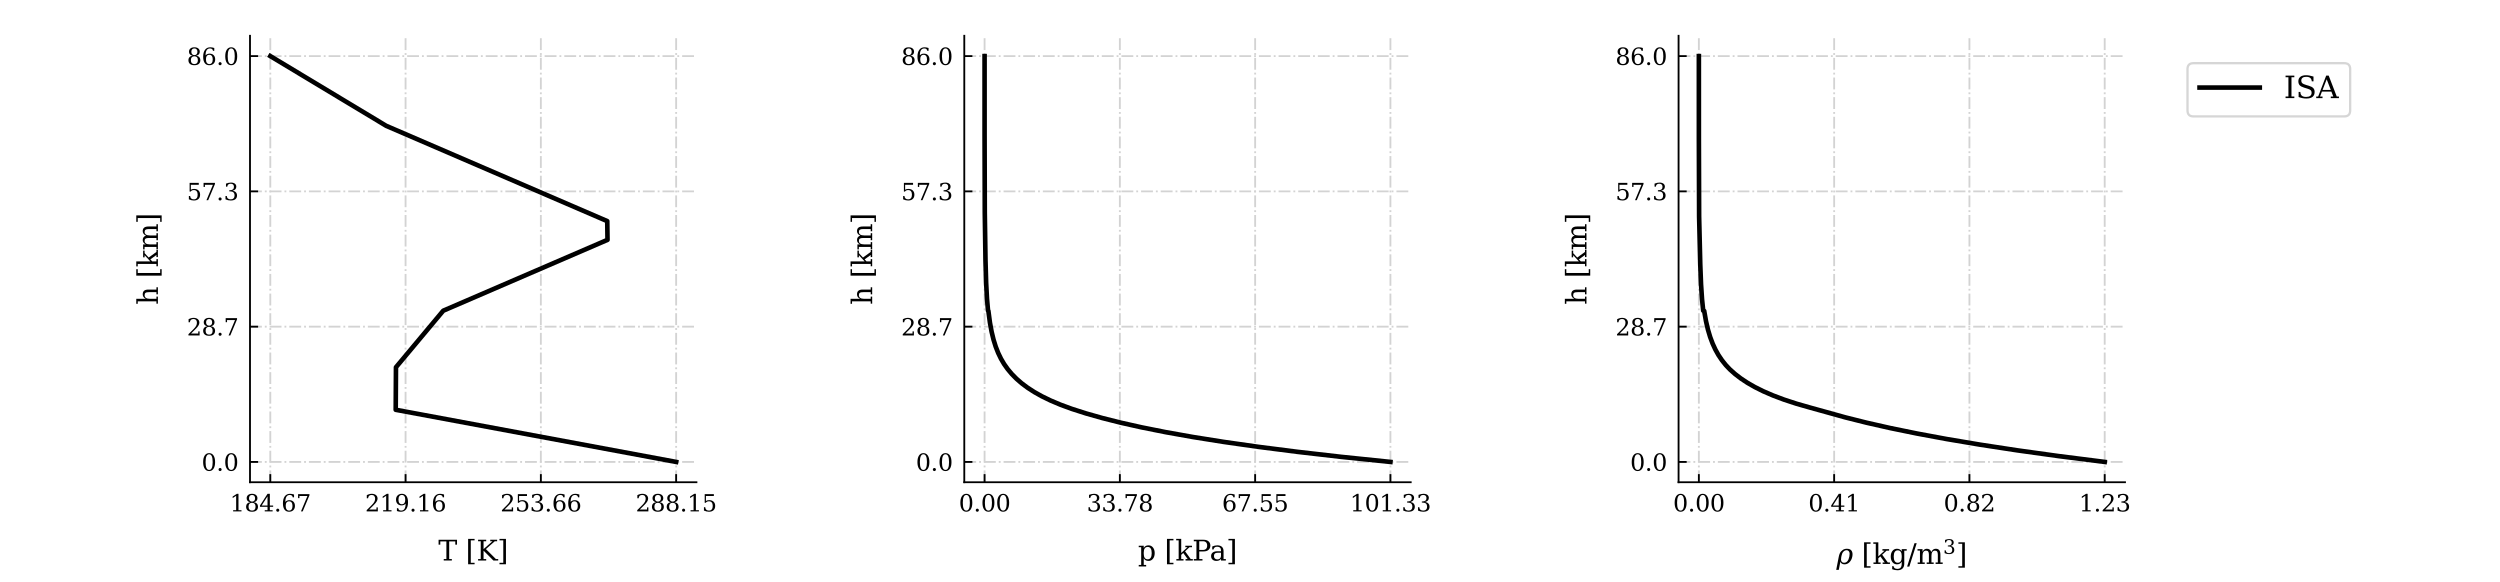 <?xml version="1.0" encoding="utf-8" standalone="no"?>
<!DOCTYPE svg PUBLIC "-//W3C//DTD SVG 1.1//EN"
  "http://www.w3.org/Graphics/SVG/1.1/DTD/svg11.dtd">
<svg height="251.28pt" version="1.1" viewBox="0 0 1079.28 251.28" width="1079.28pt" xmlns="http://www.w3.org/2000/svg" xmlns:xlink="http://www.w3.org/1999/xlink">
 <defs>
  <style type="text/css">*{stroke-linecap:butt;stroke-linejoin:round;}</style>
 </defs>
 <g id="figure_1">
  <g id="patch_1">
   <path d="M 0 251.28 
L 1079.28 251.28 
L 1079.28 0 
L 0 0 
z
" style="fill:#ffffff;"/>
  </g>
  <g id="axes_1">
   <g id="patch_2">
    <path d="M 107.928 208.184 
L 300.657 208.184 
L 300.657 15.455 
L 107.928 15.455 
z
" style="fill:#ffffff;"/>
   </g>
   <g id="matplotlib.axis_1">
    <g id="xtick_1">
     <g id="line2d_1">
      <path clip-path="url(#pb3ac1d2c5b)" d="M 291.896 208.184 
L 291.896 15.455 
" style="fill:none;stroke:#d3d3d3;stroke-dasharray:5.12,1.28,0.8,1.28;stroke-dashoffset:0;stroke-width:0.8;"/>
     </g>
     <g id="line2d_2">
      <defs>
       <path d="M 0 0 
L 0 -3.5 
" id="m96623c0b3f" style="stroke:#000000;stroke-width:0.8;"/>
      </defs>
      <g>
       <use style="stroke:#000000;stroke-width:0.8;" x="291.896" xlink:href="#m96623c0b3f" y="208.184"/>
      </g>
     </g>
     <g id="text_1">
      <!-- 288.15 -->
      <g transform="translate(274.401 220.782)scale(0.1 -0.1)">
       <defs>
        <path d="M 819 3553 
L 469 3553 
L 469 4384 
Q 803 4563 1142 4656 
Q 1481 4750 1806 4750 
Q 2534 4750 2956 4397 
Q 3378 4044 3378 3438 
Q 3378 2753 2422 1800 
Q 2347 1728 2309 1691 
L 1131 513 
L 3078 513 
L 3078 1088 
L 3444 1088 
L 3444 0 
L 434 0 
L 434 341 
L 1850 1753 
Q 2319 2222 2519 2614 
Q 2719 3006 2719 3438 
Q 2719 3909 2473 4175 
Q 2228 4441 1797 4441 
Q 1350 4441 1106 4219 
Q 863 3997 819 3553 
z
" id="DejaVuSerif-32" transform="scale(0.016)"/>
        <path d="M 2981 1275 
Q 2981 1775 2732 2051 
Q 2484 2328 2034 2328 
Q 1584 2328 1336 2051 
Q 1088 1775 1088 1275 
Q 1088 772 1336 495 
Q 1584 219 2034 219 
Q 2484 219 2732 495 
Q 2981 772 2981 1275 
z
M 2853 3541 
Q 2853 3966 2637 4203 
Q 2422 4441 2034 4441 
Q 1650 4441 1433 4203 
Q 1216 3966 1216 3541 
Q 1216 3113 1433 2875 
Q 1650 2638 2034 2638 
Q 2422 2638 2637 2875 
Q 2853 3113 2853 3541 
z
M 2516 2484 
Q 3047 2413 3344 2092 
Q 3641 1772 3641 1275 
Q 3641 619 3225 264 
Q 2809 -91 2034 -91 
Q 1263 -91 845 264 
Q 428 619 428 1275 
Q 428 1772 725 2092 
Q 1022 2413 1556 2484 
Q 1084 2569 832 2842 
Q 581 3116 581 3541 
Q 581 4103 968 4426 
Q 1356 4750 2034 4750 
Q 2713 4750 3100 4426 
Q 3488 4103 3488 3541 
Q 3488 3116 3236 2842 
Q 2984 2569 2516 2484 
z
" id="DejaVuSerif-38" transform="scale(0.016)"/>
        <path d="M 603 325 
Q 603 500 722 622 
Q 841 744 1019 744 
Q 1191 744 1312 622 
Q 1434 500 1434 325 
Q 1434 153 1312 31 
Q 1191 -91 1019 -91 
Q 841 -91 722 29 
Q 603 150 603 325 
z
" id="DejaVuSerif-2e" transform="scale(0.016)"/>
        <path d="M 909 0 
L 909 331 
L 1722 331 
L 1722 4213 
L 781 3603 
L 781 4013 
L 1919 4750 
L 2350 4750 
L 2350 331 
L 3163 331 
L 3163 0 
L 909 0 
z
" id="DejaVuSerif-31" transform="scale(0.016)"/>
        <path d="M 3219 4666 
L 3219 4153 
L 1081 4153 
L 1081 2816 
Q 1244 2928 1461 2984 
Q 1678 3041 1947 3041 
Q 2703 3041 3140 2622 
Q 3578 2203 3578 1478 
Q 3578 738 3136 323 
Q 2694 -91 1894 -91 
Q 1572 -91 1234 -12 
Q 897 66 544 225 
L 544 1131 
L 897 1131 
Q 925 688 1179 453 
Q 1434 219 1894 219 
Q 2388 219 2653 544 
Q 2919 869 2919 1478 
Q 2919 2084 2655 2407 
Q 2391 2731 1894 2731 
Q 1613 2731 1398 2631 
Q 1184 2531 1019 2322 
L 750 2322 
L 750 4666 
L 3219 4666 
z
" id="DejaVuSerif-35" transform="scale(0.016)"/>
       </defs>
       <use xlink:href="#DejaVuSerif-32"/>
       <use x="63.623" xlink:href="#DejaVuSerif-38"/>
       <use x="127.246" xlink:href="#DejaVuSerif-38"/>
       <use x="190.869" xlink:href="#DejaVuSerif-2e"/>
       <use x="222.656" xlink:href="#DejaVuSerif-31"/>
       <use x="286.279" xlink:href="#DejaVuSerif-35"/>
      </g>
     </g>
    </g>
    <g id="xtick_2">
     <g id="line2d_3">
      <path clip-path="url(#pb3ac1d2c5b)" d="M 233.494 208.184 
L 233.494 15.455 
" style="fill:none;stroke:#d3d3d3;stroke-dasharray:5.12,1.28,0.8,1.28;stroke-dashoffset:0;stroke-width:0.8;"/>
     </g>
     <g id="line2d_4">
      <g>
       <use style="stroke:#000000;stroke-width:0.8;" x="233.494" xlink:href="#m96623c0b3f" y="208.184"/>
      </g>
     </g>
     <g id="text_2">
      <!-- 253.66 -->
      <g transform="translate(215.998 220.782)scale(0.1 -0.1)">
       <defs>
        <path d="M 622 4469 
Q 988 4606 1323 4678 
Q 1659 4750 1953 4750 
Q 2638 4750 3022 4454 
Q 3406 4159 3406 3634 
Q 3406 3213 3140 2930 
Q 2875 2647 2388 2547 
Q 2963 2466 3280 2130 
Q 3597 1794 3597 1259 
Q 3597 606 3158 257 
Q 2719 -91 1894 -91 
Q 1528 -91 1179 -12 
Q 831 66 488 225 
L 488 1131 
L 838 1131 
Q 869 681 1141 450 
Q 1413 219 1906 219 
Q 2384 219 2661 495 
Q 2938 772 2938 1253 
Q 2938 1803 2653 2086 
Q 2369 2369 1819 2369 
L 1522 2369 
L 1522 2688 
L 1678 2688 
Q 2225 2688 2498 2914 
Q 2772 3141 2772 3597 
Q 2772 4006 2547 4223 
Q 2322 4441 1900 4441 
Q 1478 4441 1245 4241 
Q 1013 4041 972 3647 
L 622 3647 
L 622 4469 
z
" id="DejaVuSerif-33" transform="scale(0.016)"/>
        <path d="M 2094 219 
Q 2534 219 2771 542 
Q 3009 866 3009 1472 
Q 3009 2078 2771 2401 
Q 2534 2725 2094 2725 
Q 1647 2725 1412 2412 
Q 1178 2100 1178 1509 
Q 1178 888 1415 553 
Q 1653 219 2094 219 
z
M 1075 2569 
Q 1288 2803 1556 2918 
Q 1825 3034 2163 3034 
Q 2859 3034 3264 2615 
Q 3669 2197 3669 1472 
Q 3669 763 3233 336 
Q 2797 -91 2069 -91 
Q 1278 -91 853 498 
Q 428 1088 428 2181 
Q 428 3406 931 4078 
Q 1434 4750 2350 4750 
Q 2597 4750 2869 4703 
Q 3141 4656 3425 4563 
L 3425 3794 
L 3072 3794 
Q 3034 4109 2831 4275 
Q 2628 4441 2284 4441 
Q 1678 4441 1381 3981 
Q 1084 3522 1075 2569 
z
" id="DejaVuSerif-36" transform="scale(0.016)"/>
       </defs>
       <use xlink:href="#DejaVuSerif-32"/>
       <use x="63.623" xlink:href="#DejaVuSerif-35"/>
       <use x="127.246" xlink:href="#DejaVuSerif-33"/>
       <use x="190.869" xlink:href="#DejaVuSerif-2e"/>
       <use x="222.656" xlink:href="#DejaVuSerif-36"/>
       <use x="286.279" xlink:href="#DejaVuSerif-36"/>
      </g>
     </g>
    </g>
    <g id="xtick_3">
     <g id="line2d_5">
      <path clip-path="url(#pb3ac1d2c5b)" d="M 175.091 208.184 
L 175.091 15.455 
" style="fill:none;stroke:#d3d3d3;stroke-dasharray:5.12,1.28,0.8,1.28;stroke-dashoffset:0;stroke-width:0.8;"/>
     </g>
     <g id="line2d_6">
      <g>
       <use style="stroke:#000000;stroke-width:0.8;" x="175.091" xlink:href="#m96623c0b3f" y="208.184"/>
      </g>
     </g>
     <g id="text_3">
      <!-- 219.16 -->
      <g transform="translate(157.596 220.782)scale(0.1 -0.1)">
       <defs>
        <path d="M 2994 2091 
Q 2784 1856 2512 1740 
Q 2241 1625 1900 1625 
Q 1206 1625 804 2044 
Q 403 2463 403 3188 
Q 403 3897 839 4323 
Q 1275 4750 2003 4750 
Q 2794 4750 3217 4161 
Q 3641 3572 3641 2478 
Q 3641 1253 3137 581 
Q 2634 -91 1722 -91 
Q 1475 -91 1203 -44 
Q 931 3 647 97 
L 647 872 
L 997 872 
Q 1038 556 1241 387 
Q 1444 219 1784 219 
Q 2391 219 2687 676 
Q 2984 1134 2994 2091 
z
M 1978 4441 
Q 1534 4441 1298 4117 
Q 1063 3794 1063 3188 
Q 1063 2581 1298 2256 
Q 1534 1931 1978 1931 
Q 2422 1931 2658 2245 
Q 2894 2559 2894 3150 
Q 2894 3772 2656 4106 
Q 2419 4441 1978 4441 
z
" id="DejaVuSerif-39" transform="scale(0.016)"/>
       </defs>
       <use xlink:href="#DejaVuSerif-32"/>
       <use x="63.623" xlink:href="#DejaVuSerif-31"/>
       <use x="127.246" xlink:href="#DejaVuSerif-39"/>
       <use x="190.869" xlink:href="#DejaVuSerif-2e"/>
       <use x="222.656" xlink:href="#DejaVuSerif-31"/>
       <use x="286.279" xlink:href="#DejaVuSerif-36"/>
      </g>
     </g>
    </g>
    <g id="xtick_4">
     <g id="line2d_7">
      <path clip-path="url(#pb3ac1d2c5b)" d="M 116.688 208.184 
L 116.688 15.455 
" style="fill:none;stroke:#d3d3d3;stroke-dasharray:5.12,1.28,0.8,1.28;stroke-dashoffset:0;stroke-width:0.8;"/>
     </g>
     <g id="line2d_8">
      <g>
       <use style="stroke:#000000;stroke-width:0.8;" x="116.688" xlink:href="#m96623c0b3f" y="208.184"/>
      </g>
     </g>
     <g id="text_4">
      <!-- 184.67 -->
      <g transform="translate(99.193 220.782)scale(0.1 -0.1)">
       <defs>
        <path d="M 2234 1581 
L 2234 4063 
L 641 1581 
L 2234 1581 
z
M 3609 0 
L 1484 0 
L 1484 331 
L 2234 331 
L 2234 1247 
L 197 1247 
L 197 1588 
L 2241 4750 
L 2859 4750 
L 2859 1581 
L 3750 1581 
L 3750 1247 
L 2859 1247 
L 2859 331 
L 3609 331 
L 3609 0 
z
" id="DejaVuSerif-34" transform="scale(0.016)"/>
        <path d="M 3609 4347 
L 1784 0 
L 1319 0 
L 3059 4153 
L 903 4153 
L 903 3578 
L 538 3578 
L 538 4666 
L 3609 4666 
L 3609 4347 
z
" id="DejaVuSerif-37" transform="scale(0.016)"/>
       </defs>
       <use xlink:href="#DejaVuSerif-31"/>
       <use x="63.623" xlink:href="#DejaVuSerif-38"/>
       <use x="127.246" xlink:href="#DejaVuSerif-34"/>
       <use x="190.869" xlink:href="#DejaVuSerif-2e"/>
       <use x="222.656" xlink:href="#DejaVuSerif-36"/>
       <use x="286.279" xlink:href="#DejaVuSerif-37"/>
      </g>
     </g>
    </g>
    <g id="text_5">
     <!-- T [K] -->
     <g transform="translate(189.219 241.98)scale(0.12 -0.12)">
      <defs>
       <path d="M 1222 0 
L 1222 331 
L 1819 331 
L 1819 4294 
L 447 4294 
L 447 3566 
L 63 3566 
L 63 4666 
L 4206 4666 
L 4206 3566 
L 3822 3566 
L 3822 4294 
L 2450 4294 
L 2450 331 
L 3047 331 
L 3047 0 
L 1222 0 
z
" id="DejaVuSerif-54" transform="scale(0.016)"/>
       <path id="DejaVuSerif-20" transform="scale(0.016)"/>
       <path d="M 550 4863 
L 2003 4863 
L 2003 4531 
L 1147 4531 
L 1147 -513 
L 2003 -513 
L 2003 -844 
L 550 -844 
L 550 4863 
z
" id="DejaVuSerif-5b" transform="scale(0.016)"/>
       <path d="M 353 0 
L 353 331 
L 947 331 
L 947 4331 
L 353 4331 
L 353 4666 
L 2175 4666 
L 2175 4331 
L 1581 4331 
L 1581 2566 
L 3591 4331 
L 3084 4331 
L 3084 4666 
L 4634 4666 
L 4634 4331 
L 4109 4331 
L 2106 2572 
L 4347 331 
L 4878 331 
L 4878 0 
L 3794 0 
L 1581 2216 
L 1581 331 
L 2175 331 
L 2175 0 
L 353 0 
z
" id="DejaVuSerif-4b" transform="scale(0.016)"/>
       <path d="M 1947 4863 
L 1947 -844 
L 494 -844 
L 494 -513 
L 1350 -513 
L 1350 4531 
L 494 4531 
L 494 4863 
L 1947 4863 
z
" id="DejaVuSerif-5d" transform="scale(0.016)"/>
      </defs>
      <use xlink:href="#DejaVuSerif-54"/>
      <use x="66.699" xlink:href="#DejaVuSerif-20"/>
      <use x="98.486" xlink:href="#DejaVuSerif-5b"/>
      <use x="137.5" xlink:href="#DejaVuSerif-4b"/>
      <use x="212.207" xlink:href="#DejaVuSerif-5d"/>
     </g>
    </g>
   </g>
   <g id="matplotlib.axis_2">
    <g id="ytick_1">
     <g id="line2d_9">
      <path clip-path="url(#pb3ac1d2c5b)" d="M 107.928 24.216 
L 300.657 24.216 
" style="fill:none;stroke:#d3d3d3;stroke-dasharray:5.12,1.28,0.8,1.28;stroke-dashoffset:0;stroke-width:0.8;"/>
     </g>
     <g id="line2d_10">
      <defs>
       <path d="M 0 0 
L 3.5 0 
" id="mef807cf9c8" style="stroke:#000000;stroke-width:0.8;"/>
      </defs>
      <g>
       <use style="stroke:#000000;stroke-width:0.8;" x="107.928" xlink:href="#mef807cf9c8" y="24.216"/>
      </g>
     </g>
     <g id="text_6">
      <!-- 86.0 -->
      <g transform="translate(80.662 28.015)scale(0.1 -0.1)">
       <defs>
        <path d="M 2034 219 
Q 2513 219 2750 744 
Q 2988 1269 2988 2328 
Q 2988 3391 2750 3916 
Q 2513 4441 2034 4441 
Q 1556 4441 1318 3916 
Q 1081 3391 1081 2328 
Q 1081 1269 1318 744 
Q 1556 219 2034 219 
z
M 2034 -91 
Q 1275 -91 848 546 
Q 422 1184 422 2328 
Q 422 3475 848 4112 
Q 1275 4750 2034 4750 
Q 2797 4750 3222 4112 
Q 3647 3475 3647 2328 
Q 3647 1184 3222 546 
Q 2797 -91 2034 -91 
z
" id="DejaVuSerif-30" transform="scale(0.016)"/>
       </defs>
       <use xlink:href="#DejaVuSerif-38"/>
       <use x="63.623" xlink:href="#DejaVuSerif-36"/>
       <use x="127.246" xlink:href="#DejaVuSerif-2e"/>
       <use x="159.033" xlink:href="#DejaVuSerif-30"/>
      </g>
     </g>
    </g>
    <g id="ytick_2">
     <g id="line2d_11">
      <path clip-path="url(#pb3ac1d2c5b)" d="M 107.928 82.618 
L 300.657 82.618 
" style="fill:none;stroke:#d3d3d3;stroke-dasharray:5.12,1.28,0.8,1.28;stroke-dashoffset:0;stroke-width:0.8;"/>
     </g>
     <g id="line2d_12">
      <g>
       <use style="stroke:#000000;stroke-width:0.8;" x="107.928" xlink:href="#mef807cf9c8" y="82.618"/>
      </g>
     </g>
     <g id="text_7">
      <!-- 57.3 -->
      <g transform="translate(80.662 86.418)scale(0.1 -0.1)">
       <use xlink:href="#DejaVuSerif-35"/>
       <use x="63.623" xlink:href="#DejaVuSerif-37"/>
       <use x="127.246" xlink:href="#DejaVuSerif-2e"/>
       <use x="159.033" xlink:href="#DejaVuSerif-33"/>
      </g>
     </g>
    </g>
    <g id="ytick_3">
     <g id="line2d_13">
      <path clip-path="url(#pb3ac1d2c5b)" d="M 107.928 141.021 
L 300.657 141.021 
" style="fill:none;stroke:#d3d3d3;stroke-dasharray:5.12,1.28,0.8,1.28;stroke-dashoffset:0;stroke-width:0.8;"/>
     </g>
     <g id="line2d_14">
      <g>
       <use style="stroke:#000000;stroke-width:0.8;" x="107.928" xlink:href="#mef807cf9c8" y="141.021"/>
      </g>
     </g>
     <g id="text_8">
      <!-- 28.7 -->
      <g transform="translate(80.662 144.82)scale(0.1 -0.1)">
       <use xlink:href="#DejaVuSerif-32"/>
       <use x="63.623" xlink:href="#DejaVuSerif-38"/>
       <use x="127.246" xlink:href="#DejaVuSerif-2e"/>
       <use x="159.033" xlink:href="#DejaVuSerif-37"/>
      </g>
     </g>
    </g>
    <g id="ytick_4">
     <g id="line2d_15">
      <path clip-path="url(#pb3ac1d2c5b)" d="M 107.928 199.423 
L 300.657 199.423 
" style="fill:none;stroke:#d3d3d3;stroke-dasharray:5.12,1.28,0.8,1.28;stroke-dashoffset:0;stroke-width:0.8;"/>
     </g>
     <g id="line2d_16">
      <g>
       <use style="stroke:#000000;stroke-width:0.8;" x="107.928" xlink:href="#mef807cf9c8" y="199.423"/>
      </g>
     </g>
     <g id="text_9">
      <!-- 0.0 -->
      <g transform="translate(87.025 203.223)scale(0.1 -0.1)">
       <use xlink:href="#DejaVuSerif-30"/>
       <use x="63.623" xlink:href="#DejaVuSerif-2e"/>
       <use x="95.41" xlink:href="#DejaVuSerif-30"/>
      </g>
     </g>
    </g>
    <g id="text_10">
     <!-- h [km] -->
     <g transform="translate(68.167 131.598)rotate(-90)scale(0.12 -0.12)">
      <defs>
       <path d="M 263 0 
L 263 331 
L 781 331 
L 781 4531 
L 231 4531 
L 231 4863 
L 1356 4863 
L 1356 2731 
Q 1516 3069 1770 3241 
Q 2025 3413 2363 3413 
Q 2913 3413 3172 3097 
Q 3431 2781 3431 2113 
L 3431 331 
L 3944 331 
L 3944 0 
L 2356 0 
L 2356 331 
L 2853 331 
L 2853 1931 
Q 2853 2541 2704 2764 
Q 2556 2988 2175 2988 
Q 1775 2988 1565 2697 
Q 1356 2406 1356 1850 
L 1356 331 
L 1856 331 
L 1856 0 
L 263 0 
z
" id="DejaVuSerif-68" transform="scale(0.016)"/>
       <path d="M 1831 0 
L 219 0 
L 219 331 
L 738 331 
L 738 4531 
L 184 4531 
L 184 4863 
L 1313 4863 
L 1313 1697 
L 2713 2988 
L 2234 2988 
L 2234 3322 
L 3738 3322 
L 3738 2988 
L 3169 2988 
L 2181 2075 
L 3444 331 
L 3922 331 
L 3922 0 
L 2284 0 
L 2284 331 
L 2759 331 
L 1766 1697 
L 1313 1275 
L 1313 331 
L 1831 331 
L 1831 0 
z
" id="DejaVuSerif-6b" transform="scale(0.016)"/>
       <path d="M 3316 2675 
Q 3481 3041 3739 3227 
Q 3997 3413 4341 3413 
Q 4863 3413 5119 3089 
Q 5375 2766 5375 2113 
L 5375 331 
L 5894 331 
L 5894 0 
L 4300 0 
L 4300 331 
L 4800 331 
L 4800 2047 
Q 4800 2556 4650 2772 
Q 4500 2988 4153 2988 
Q 3769 2988 3567 2697 
Q 3366 2406 3366 1850 
L 3366 331 
L 3866 331 
L 3866 0 
L 2291 0 
L 2291 331 
L 2791 331 
L 2791 2069 
Q 2791 2566 2641 2777 
Q 2491 2988 2144 2988 
Q 1759 2988 1557 2697 
Q 1356 2406 1356 1850 
L 1356 331 
L 1856 331 
L 1856 0 
L 263 0 
L 263 331 
L 781 331 
L 781 2994 
L 231 2994 
L 231 3322 
L 1356 3322 
L 1356 2731 
Q 1516 3063 1762 3238 
Q 2009 3413 2322 3413 
Q 2709 3413 2968 3220 
Q 3228 3028 3316 2675 
z
" id="DejaVuSerif-6d" transform="scale(0.016)"/>
      </defs>
      <use xlink:href="#DejaVuSerif-68"/>
      <use x="64.404" xlink:href="#DejaVuSerif-20"/>
      <use x="96.191" xlink:href="#DejaVuSerif-5b"/>
      <use x="135.205" xlink:href="#DejaVuSerif-6b"/>
      <use x="195.801" xlink:href="#DejaVuSerif-6d"/>
      <use x="290.625" xlink:href="#DejaVuSerif-5d"/>
     </g>
    </g>
   </g>
   <g id="line2d_17">
    <path clip-path="url(#pb3ac1d2c5b)" d="M 291.896 199.423 
L 170.836 176.907 
L 170.943 158.543 
L 191.358 134.135 
L 262.266 103.54 
L 262.157 95.462 
L 166.749 54.337 
L 116.688 24.216 
L 116.688 24.216 
" style="fill:none;stroke:#000000;stroke-linecap:square;stroke-width:2;"/>
   </g>
   <g id="patch_3">
    <path d="M 107.928 208.184 
L 107.928 15.455 
" style="fill:none;stroke:#000000;stroke-linecap:square;stroke-linejoin:miter;stroke-width:0.8;"/>
   </g>
   <g id="patch_4">
    <path d="M 107.928 208.184 
L 300.657 208.184 
" style="fill:none;stroke:#000000;stroke-linecap:square;stroke-linejoin:miter;stroke-width:0.8;"/>
   </g>
  </g>
  <g id="axes_2">
   <g id="patch_5">
    <path d="M 416.294 208.184 
L 609.022 208.184 
L 609.022 15.455 
L 416.294 15.455 
z
" style="fill:#ffffff;"/>
   </g>
   <g id="matplotlib.axis_3">
    <g id="xtick_5">
     <g id="line2d_18">
      <path clip-path="url(#p961b50aa73)" d="M 600.262 208.184 
L 600.262 15.455 
" style="fill:none;stroke:#d3d3d3;stroke-dasharray:5.12,1.28,0.8,1.28;stroke-dashoffset:0;stroke-width:0.8;"/>
     </g>
     <g id="line2d_19">
      <g>
       <use style="stroke:#000000;stroke-width:0.8;" x="600.262" xlink:href="#m96623c0b3f" y="208.184"/>
      </g>
     </g>
     <g id="text_11">
      <!-- 101.33 -->
      <g transform="translate(582.767 220.782)scale(0.1 -0.1)">
       <use xlink:href="#DejaVuSerif-31"/>
       <use x="63.623" xlink:href="#DejaVuSerif-30"/>
       <use x="127.246" xlink:href="#DejaVuSerif-31"/>
       <use x="190.869" xlink:href="#DejaVuSerif-2e"/>
       <use x="222.656" xlink:href="#DejaVuSerif-33"/>
       <use x="286.279" xlink:href="#DejaVuSerif-33"/>
      </g>
     </g>
    </g>
    <g id="xtick_6">
     <g id="line2d_20">
      <path clip-path="url(#p961b50aa73)" d="M 541.859 208.184 
L 541.859 15.455 
" style="fill:none;stroke:#d3d3d3;stroke-dasharray:5.12,1.28,0.8,1.28;stroke-dashoffset:0;stroke-width:0.8;"/>
     </g>
     <g id="line2d_21">
      <g>
       <use style="stroke:#000000;stroke-width:0.8;" x="541.859" xlink:href="#m96623c0b3f" y="208.184"/>
      </g>
     </g>
     <g id="text_12">
      <!-- 67.55 -->
      <g transform="translate(527.545 220.782)scale(0.1 -0.1)">
       <use xlink:href="#DejaVuSerif-36"/>
       <use x="63.623" xlink:href="#DejaVuSerif-37"/>
       <use x="127.246" xlink:href="#DejaVuSerif-2e"/>
       <use x="159.033" xlink:href="#DejaVuSerif-35"/>
       <use x="222.656" xlink:href="#DejaVuSerif-35"/>
      </g>
     </g>
    </g>
    <g id="xtick_7">
     <g id="line2d_22">
      <path clip-path="url(#p961b50aa73)" d="M 483.457 208.184 
L 483.457 15.455 
" style="fill:none;stroke:#d3d3d3;stroke-dasharray:5.12,1.28,0.8,1.28;stroke-dashoffset:0;stroke-width:0.8;"/>
     </g>
     <g id="line2d_23">
      <g>
       <use style="stroke:#000000;stroke-width:0.8;" x="483.457" xlink:href="#m96623c0b3f" y="208.184"/>
      </g>
     </g>
     <g id="text_13">
      <!-- 33.78 -->
      <g transform="translate(469.143 220.782)scale(0.1 -0.1)">
       <use xlink:href="#DejaVuSerif-33"/>
       <use x="63.623" xlink:href="#DejaVuSerif-33"/>
       <use x="127.246" xlink:href="#DejaVuSerif-2e"/>
       <use x="159.033" xlink:href="#DejaVuSerif-37"/>
       <use x="222.656" xlink:href="#DejaVuSerif-38"/>
      </g>
     </g>
    </g>
    <g id="xtick_8">
     <g id="line2d_24">
      <path clip-path="url(#p961b50aa73)" d="M 425.054 208.184 
L 425.054 15.455 
" style="fill:none;stroke:#d3d3d3;stroke-dasharray:5.12,1.28,0.8,1.28;stroke-dashoffset:0;stroke-width:0.8;"/>
     </g>
     <g id="line2d_25">
      <g>
       <use style="stroke:#000000;stroke-width:0.8;" x="425.054" xlink:href="#m96623c0b3f" y="208.184"/>
      </g>
     </g>
     <g id="text_14">
      <!-- 0.00 -->
      <g transform="translate(413.921 220.782)scale(0.1 -0.1)">
       <use xlink:href="#DejaVuSerif-30"/>
       <use x="63.623" xlink:href="#DejaVuSerif-2e"/>
       <use x="95.41" xlink:href="#DejaVuSerif-30"/>
       <use x="159.033" xlink:href="#DejaVuSerif-30"/>
      </g>
     </g>
    </g>
    <g id="text_15">
     <!-- p [kPa] -->
     <g transform="translate(491.248 241.98)scale(0.12 -0.12)">
      <defs>
       <path d="M 1313 1825 
L 1313 1497 
Q 1313 897 1542 583 
Q 1772 269 2209 269 
Q 2650 269 2876 622 
Q 3103 975 3103 1663 
Q 3103 2353 2876 2703 
Q 2650 3053 2209 3053 
Q 1772 3053 1542 2737 
Q 1313 2422 1313 1825 
z
M 738 2988 
L 184 2988 
L 184 3322 
L 1313 3322 
L 1313 2803 
Q 1481 3116 1742 3264 
Q 2003 3413 2388 3413 
Q 3000 3413 3387 2928 
Q 3775 2444 3775 1663 
Q 3775 881 3387 395 
Q 3000 -91 2388 -91 
Q 2003 -91 1742 57 
Q 1481 206 1313 519 
L 1313 -997 
L 1856 -997 
L 1856 -1331 
L 184 -1331 
L 184 -997 
L 738 -997 
L 738 2988 
z
" id="DejaVuSerif-70" transform="scale(0.016)"/>
       <path d="M 1581 2375 
L 2406 2375 
Q 2872 2375 3115 2626 
Q 3359 2878 3359 3353 
Q 3359 3831 3115 4081 
Q 2872 4331 2406 4331 
L 1581 4331 
L 1581 2375 
z
M 353 0 
L 353 331 
L 947 331 
L 947 4331 
L 353 4331 
L 353 4666 
L 2559 4666 
Q 3259 4666 3668 4311 
Q 4078 3956 4078 3353 
Q 4078 2753 3668 2397 
Q 3259 2041 2559 2041 
L 1581 2041 
L 1581 331 
L 2303 331 
L 2303 0 
L 353 0 
z
" id="DejaVuSerif-50" transform="scale(0.016)"/>
       <path d="M 2547 1044 
L 2547 1747 
L 1806 1747 
Q 1378 1747 1168 1562 
Q 959 1378 959 997 
Q 959 650 1171 447 
Q 1384 244 1747 244 
Q 2106 244 2326 466 
Q 2547 688 2547 1044 
z
M 3122 2075 
L 3122 331 
L 3634 331 
L 3634 0 
L 2547 0 
L 2547 359 
Q 2356 128 2106 18 
Q 1856 -91 1522 -91 
Q 969 -91 644 203 
Q 319 497 319 997 
Q 319 1513 691 1797 
Q 1063 2081 1741 2081 
L 2547 2081 
L 2547 2309 
Q 2547 2688 2317 2895 
Q 2088 3103 1672 3103 
Q 1328 3103 1125 2947 
Q 922 2791 872 2484 
L 575 2484 
L 575 3156 
Q 875 3284 1158 3348 
Q 1441 3413 1709 3413 
Q 2400 3413 2761 3070 
Q 3122 2728 3122 2075 
z
" id="DejaVuSerif-61" transform="scale(0.016)"/>
      </defs>
      <use xlink:href="#DejaVuSerif-70"/>
      <use x="64.014" xlink:href="#DejaVuSerif-20"/>
      <use x="95.801" xlink:href="#DejaVuSerif-5b"/>
      <use x="134.814" xlink:href="#DejaVuSerif-6b"/>
      <use x="195.41" xlink:href="#DejaVuSerif-50"/>
      <use x="258.195" xlink:href="#DejaVuSerif-61"/>
      <use x="317.814" xlink:href="#DejaVuSerif-5d"/>
     </g>
    </g>
   </g>
   <g id="matplotlib.axis_4">
    <g id="ytick_5">
     <g id="line2d_26">
      <path clip-path="url(#p961b50aa73)" d="M 416.294 24.216 
L 609.022 24.216 
" style="fill:none;stroke:#d3d3d3;stroke-dasharray:5.12,1.28,0.8,1.28;stroke-dashoffset:0;stroke-width:0.8;"/>
     </g>
     <g id="line2d_27">
      <g>
       <use style="stroke:#000000;stroke-width:0.8;" x="416.294" xlink:href="#mef807cf9c8" y="24.216"/>
      </g>
     </g>
     <g id="text_16">
      <!-- 86.0 -->
      <g transform="translate(389.028 28.015)scale(0.1 -0.1)">
       <use xlink:href="#DejaVuSerif-38"/>
       <use x="63.623" xlink:href="#DejaVuSerif-36"/>
       <use x="127.246" xlink:href="#DejaVuSerif-2e"/>
       <use x="159.033" xlink:href="#DejaVuSerif-30"/>
      </g>
     </g>
    </g>
    <g id="ytick_6">
     <g id="line2d_28">
      <path clip-path="url(#p961b50aa73)" d="M 416.294 82.618 
L 609.022 82.618 
" style="fill:none;stroke:#d3d3d3;stroke-dasharray:5.12,1.28,0.8,1.28;stroke-dashoffset:0;stroke-width:0.8;"/>
     </g>
     <g id="line2d_29">
      <g>
       <use style="stroke:#000000;stroke-width:0.8;" x="416.294" xlink:href="#mef807cf9c8" y="82.618"/>
      </g>
     </g>
     <g id="text_17">
      <!-- 57.3 -->
      <g transform="translate(389.028 86.418)scale(0.1 -0.1)">
       <use xlink:href="#DejaVuSerif-35"/>
       <use x="63.623" xlink:href="#DejaVuSerif-37"/>
       <use x="127.246" xlink:href="#DejaVuSerif-2e"/>
       <use x="159.033" xlink:href="#DejaVuSerif-33"/>
      </g>
     </g>
    </g>
    <g id="ytick_7">
     <g id="line2d_30">
      <path clip-path="url(#p961b50aa73)" d="M 416.294 141.021 
L 609.022 141.021 
" style="fill:none;stroke:#d3d3d3;stroke-dasharray:5.12,1.28,0.8,1.28;stroke-dashoffset:0;stroke-width:0.8;"/>
     </g>
     <g id="line2d_31">
      <g>
       <use style="stroke:#000000;stroke-width:0.8;" x="416.294" xlink:href="#mef807cf9c8" y="141.021"/>
      </g>
     </g>
     <g id="text_18">
      <!-- 28.7 -->
      <g transform="translate(389.028 144.82)scale(0.1 -0.1)">
       <use xlink:href="#DejaVuSerif-32"/>
       <use x="63.623" xlink:href="#DejaVuSerif-38"/>
       <use x="127.246" xlink:href="#DejaVuSerif-2e"/>
       <use x="159.033" xlink:href="#DejaVuSerif-37"/>
      </g>
     </g>
    </g>
    <g id="ytick_8">
     <g id="line2d_32">
      <path clip-path="url(#p961b50aa73)" d="M 416.294 199.423 
L 609.022 199.423 
" style="fill:none;stroke:#d3d3d3;stroke-dasharray:5.12,1.28,0.8,1.28;stroke-dashoffset:0;stroke-width:0.8;"/>
     </g>
     <g id="line2d_33">
      <g>
       <use style="stroke:#000000;stroke-width:0.8;" x="416.294" xlink:href="#mef807cf9c8" y="199.423"/>
      </g>
     </g>
     <g id="text_19">
      <!-- 0.0 -->
      <g transform="translate(395.391 203.223)scale(0.1 -0.1)">
       <use xlink:href="#DejaVuSerif-30"/>
       <use x="63.623" xlink:href="#DejaVuSerif-2e"/>
       <use x="95.41" xlink:href="#DejaVuSerif-30"/>
      </g>
     </g>
    </g>
    <g id="text_20">
     <!-- h [km] -->
     <g transform="translate(376.532 131.598)rotate(-90)scale(0.12 -0.12)">
      <use xlink:href="#DejaVuSerif-68"/>
      <use x="64.404" xlink:href="#DejaVuSerif-20"/>
      <use x="96.191" xlink:href="#DejaVuSerif-5b"/>
      <use x="135.205" xlink:href="#DejaVuSerif-6b"/>
      <use x="195.801" xlink:href="#DejaVuSerif-6d"/>
      <use x="290.625" xlink:href="#DejaVuSerif-5d"/>
     </g>
    </g>
   </g>
   <g id="line2d_34">
    <path clip-path="url(#p961b50aa73)" d="M 600.262 199.423 
L 578.892 197.216 
L 559.973 195.043 
L 543.113 192.888 
L 528.117 190.75 
L 514.91 188.647 
L 503.202 186.562 
L 492.926 184.512 
L 483.846 182.479 
L 475.842 180.464 
L 468.801 178.467 
L 462.684 176.504 
L 457.822 174.717 
L 453.549 172.912 
L 449.8 171.09 
L 446.515 169.25 
L 443.616 167.375 
L 441.065 165.465 
L 438.809 163.502 
L 436.806 161.47 
L 435.027 159.349 
L 433.49 157.177 
L 432.139 154.881 
L 430.935 152.393 
L 429.863 149.66 
L 428.918 146.628 
L 428.085 143.194 
L 427.363 139.251 
L 426.742 134.59 
L 426.703 134.24 
L 426.543 134.117 
L 426.091 128.948 
L 425.726 122.079 
L 425.445 112.301 
L 425.145 91.835 
L 425.059 58.91 
L 425.054 24.216 
L 425.054 24.216 
" style="fill:none;stroke:#000000;stroke-linecap:square;stroke-width:2;"/>
   </g>
   <g id="patch_6">
    <path d="M 416.294 208.184 
L 416.294 15.455 
" style="fill:none;stroke:#000000;stroke-linecap:square;stroke-linejoin:miter;stroke-width:0.8;"/>
   </g>
   <g id="patch_7">
    <path d="M 416.294 208.184 
L 609.022 208.184 
" style="fill:none;stroke:#000000;stroke-linecap:square;stroke-linejoin:miter;stroke-width:0.8;"/>
   </g>
  </g>
  <g id="axes_3">
   <g id="patch_8">
    <path d="M 724.659 208.184 
L 917.388 208.184 
L 917.388 15.455 
L 724.659 15.455 
z
" style="fill:#ffffff;"/>
   </g>
   <g id="matplotlib.axis_5">
    <g id="xtick_9">
     <g id="line2d_35">
      <path clip-path="url(#p543a7493cd)" d="M 908.628 208.184 
L 908.628 15.455 
" style="fill:none;stroke:#d3d3d3;stroke-dasharray:5.12,1.28,0.8,1.28;stroke-dashoffset:0;stroke-width:0.8;"/>
     </g>
     <g id="line2d_36">
      <g>
       <use style="stroke:#000000;stroke-width:0.8;" x="908.628" xlink:href="#m96623c0b3f" y="208.184"/>
      </g>
     </g>
     <g id="text_21">
      <!-- 1.23 -->
      <g transform="translate(897.495 220.782)scale(0.1 -0.1)">
       <use xlink:href="#DejaVuSerif-31"/>
       <use x="63.623" xlink:href="#DejaVuSerif-2e"/>
       <use x="95.41" xlink:href="#DejaVuSerif-32"/>
       <use x="159.033" xlink:href="#DejaVuSerif-33"/>
      </g>
     </g>
    </g>
    <g id="xtick_10">
     <g id="line2d_37">
      <path clip-path="url(#p543a7493cd)" d="M 850.225 208.184 
L 850.225 15.455 
" style="fill:none;stroke:#d3d3d3;stroke-dasharray:5.12,1.28,0.8,1.28;stroke-dashoffset:0;stroke-width:0.8;"/>
     </g>
     <g id="line2d_38">
      <g>
       <use style="stroke:#000000;stroke-width:0.8;" x="850.225" xlink:href="#m96623c0b3f" y="208.184"/>
      </g>
     </g>
     <g id="text_22">
      <!-- 0.82 -->
      <g transform="translate(839.092 220.782)scale(0.1 -0.1)">
       <use xlink:href="#DejaVuSerif-30"/>
       <use x="63.623" xlink:href="#DejaVuSerif-2e"/>
       <use x="95.41" xlink:href="#DejaVuSerif-38"/>
       <use x="159.033" xlink:href="#DejaVuSerif-32"/>
      </g>
     </g>
    </g>
    <g id="xtick_11">
     <g id="line2d_39">
      <path clip-path="url(#p543a7493cd)" d="M 791.822 208.184 
L 791.822 15.455 
" style="fill:none;stroke:#d3d3d3;stroke-dasharray:5.12,1.28,0.8,1.28;stroke-dashoffset:0;stroke-width:0.8;"/>
     </g>
     <g id="line2d_40">
      <g>
       <use style="stroke:#000000;stroke-width:0.8;" x="791.822" xlink:href="#m96623c0b3f" y="208.184"/>
      </g>
     </g>
     <g id="text_23">
      <!-- 0.41 -->
      <g transform="translate(780.69 220.782)scale(0.1 -0.1)">
       <use xlink:href="#DejaVuSerif-30"/>
       <use x="63.623" xlink:href="#DejaVuSerif-2e"/>
       <use x="95.41" xlink:href="#DejaVuSerif-34"/>
       <use x="159.033" xlink:href="#DejaVuSerif-31"/>
      </g>
     </g>
    </g>
    <g id="xtick_12">
     <g id="line2d_41">
      <path clip-path="url(#p543a7493cd)" d="M 733.42 208.184 
L 733.42 15.455 
" style="fill:none;stroke:#d3d3d3;stroke-dasharray:5.12,1.28,0.8,1.28;stroke-dashoffset:0;stroke-width:0.8;"/>
     </g>
     <g id="line2d_42">
      <g>
       <use style="stroke:#000000;stroke-width:0.8;" x="733.42" xlink:href="#m96623c0b3f" y="208.184"/>
      </g>
     </g>
     <g id="text_24">
      <!-- 0.00 -->
      <g transform="translate(722.287 220.782)scale(0.1 -0.1)">
       <use xlink:href="#DejaVuSerif-30"/>
       <use x="63.623" xlink:href="#DejaVuSerif-2e"/>
       <use x="95.41" xlink:href="#DejaVuSerif-30"/>
       <use x="159.033" xlink:href="#DejaVuSerif-30"/>
      </g>
     </g>
    </g>
    <g id="text_25">
     <!-- $\rho$ [kg/m$^3$] -->
     <g transform="translate(792.824 243.542)scale(0.12 -0.12)">
      <defs>
       <path d="M 1134 1825 
L 1069 1497 
Q 953 897 1122 583 
Q 1291 269 1728 269 
Q 2169 269 2464 622 
Q 2759 975 2894 1663 
Q 3031 2378 2869 2703 
Q 2675 3084 2275 3084 
Q 1859 3084 1541 2738 
Q 1250 2422 1134 1825 
z
M 519 -1331 
L -56 -1331 
L 522 1638 
Q 675 2422 1022 2803 
Q 1394 3159 1622 3269 
Q 1928 3413 2331 3413 
Q 3131 3413 3423 2928 
Q 3716 2444 3564 1662 
Q 3413 881 2931 395 
Q 2450 -91 1838 -91 
Q 1453 -91 1220 57 
Q 988 206 881 519 
L 519 -1331 
z
" id="DejaVuSerif-Italic-3c1" transform="scale(0.016)"/>
       <path d="M 3359 2988 
L 3359 72 
Q 3359 -644 2965 -1033 
Q 2572 -1422 1844 -1422 
Q 1516 -1422 1216 -1362 
Q 916 -1303 641 -1184 
L 641 -488 
L 941 -488 
Q 997 -813 1206 -963 
Q 1416 -1113 1806 -1113 
Q 2313 -1113 2548 -827 
Q 2784 -541 2784 72 
L 2784 519 
Q 2616 206 2355 57 
Q 2094 -91 1709 -91 
Q 1097 -91 708 395 
Q 319 881 319 1663 
Q 319 2444 706 2928 
Q 1094 3413 1709 3413 
Q 2094 3413 2355 3264 
Q 2616 3116 2784 2803 
L 2784 3322 
L 3909 3322 
L 3909 2988 
L 3359 2988 
z
M 2784 1825 
Q 2784 2422 2554 2737 
Q 2325 3053 1888 3053 
Q 1444 3053 1217 2703 
Q 991 2353 991 1663 
Q 991 975 1217 622 
Q 1444 269 1888 269 
Q 2325 269 2554 583 
Q 2784 897 2784 1497 
L 2784 1825 
z
" id="DejaVuSerif-67" transform="scale(0.016)"/>
       <path d="M 1656 4666 
L 2156 4666 
L 500 -594 
L 0 -594 
L 1656 4666 
z
" id="DejaVuSerif-2f" transform="scale(0.016)"/>
      </defs>
      <use transform="translate(0 0.713)" xlink:href="#DejaVuSerif-Italic-3c1"/>
      <use transform="translate(58.789 0.713)" xlink:href="#DejaVuSerif-20"/>
      <use transform="translate(90.576 0.713)" xlink:href="#DejaVuSerif-5b"/>
      <use transform="translate(129.59 0.713)" xlink:href="#DejaVuSerif-6b"/>
      <use transform="translate(190.186 0.713)" xlink:href="#DejaVuSerif-67"/>
      <use transform="translate(254.199 0.713)" xlink:href="#DejaVuSerif-2f"/>
      <use transform="translate(287.891 0.713)" xlink:href="#DejaVuSerif-6d"/>
      <use transform="translate(383.623 37.047)scale(0.7)" xlink:href="#DejaVuSerif-33"/>
      <use transform="translate(430.755 0.713)" xlink:href="#DejaVuSerif-5d"/>
     </g>
    </g>
   </g>
   <g id="matplotlib.axis_6">
    <g id="ytick_9">
     <g id="line2d_43">
      <path clip-path="url(#p543a7493cd)" d="M 724.659 24.216 
L 917.388 24.216 
" style="fill:none;stroke:#d3d3d3;stroke-dasharray:5.12,1.28,0.8,1.28;stroke-dashoffset:0;stroke-width:0.8;"/>
     </g>
     <g id="line2d_44">
      <g>
       <use style="stroke:#000000;stroke-width:0.8;" x="724.659" xlink:href="#mef807cf9c8" y="24.216"/>
      </g>
     </g>
     <g id="text_26">
      <!-- 86.0 -->
      <g transform="translate(697.394 28.015)scale(0.1 -0.1)">
       <use xlink:href="#DejaVuSerif-38"/>
       <use x="63.623" xlink:href="#DejaVuSerif-36"/>
       <use x="127.246" xlink:href="#DejaVuSerif-2e"/>
       <use x="159.033" xlink:href="#DejaVuSerif-30"/>
      </g>
     </g>
    </g>
    <g id="ytick_10">
     <g id="line2d_45">
      <path clip-path="url(#p543a7493cd)" d="M 724.659 82.618 
L 917.388 82.618 
" style="fill:none;stroke:#d3d3d3;stroke-dasharray:5.12,1.28,0.8,1.28;stroke-dashoffset:0;stroke-width:0.8;"/>
     </g>
     <g id="line2d_46">
      <g>
       <use style="stroke:#000000;stroke-width:0.8;" x="724.659" xlink:href="#mef807cf9c8" y="82.618"/>
      </g>
     </g>
     <g id="text_27">
      <!-- 57.3 -->
      <g transform="translate(697.394 86.418)scale(0.1 -0.1)">
       <use xlink:href="#DejaVuSerif-35"/>
       <use x="63.623" xlink:href="#DejaVuSerif-37"/>
       <use x="127.246" xlink:href="#DejaVuSerif-2e"/>
       <use x="159.033" xlink:href="#DejaVuSerif-33"/>
      </g>
     </g>
    </g>
    <g id="ytick_11">
     <g id="line2d_47">
      <path clip-path="url(#p543a7493cd)" d="M 724.659 141.021 
L 917.388 141.021 
" style="fill:none;stroke:#d3d3d3;stroke-dasharray:5.12,1.28,0.8,1.28;stroke-dashoffset:0;stroke-width:0.8;"/>
     </g>
     <g id="line2d_48">
      <g>
       <use style="stroke:#000000;stroke-width:0.8;" x="724.659" xlink:href="#mef807cf9c8" y="141.021"/>
      </g>
     </g>
     <g id="text_28">
      <!-- 28.7 -->
      <g transform="translate(697.394 144.82)scale(0.1 -0.1)">
       <use xlink:href="#DejaVuSerif-32"/>
       <use x="63.623" xlink:href="#DejaVuSerif-38"/>
       <use x="127.246" xlink:href="#DejaVuSerif-2e"/>
       <use x="159.033" xlink:href="#DejaVuSerif-37"/>
      </g>
     </g>
    </g>
    <g id="ytick_12">
     <g id="line2d_49">
      <path clip-path="url(#p543a7493cd)" d="M 724.659 199.423 
L 917.388 199.423 
" style="fill:none;stroke:#d3d3d3;stroke-dasharray:5.12,1.28,0.8,1.28;stroke-dashoffset:0;stroke-width:0.8;"/>
     </g>
     <g id="line2d_50">
      <g>
       <use style="stroke:#000000;stroke-width:0.8;" x="724.659" xlink:href="#mef807cf9c8" y="199.423"/>
      </g>
     </g>
     <g id="text_29">
      <!-- 0.0 -->
      <g transform="translate(703.756 203.223)scale(0.1 -0.1)">
       <use xlink:href="#DejaVuSerif-30"/>
       <use x="63.623" xlink:href="#DejaVuSerif-2e"/>
       <use x="95.41" xlink:href="#DejaVuSerif-30"/>
      </g>
     </g>
    </g>
    <g id="text_30">
     <!-- h [km] -->
     <g transform="translate(684.898 131.598)rotate(-90)scale(0.12 -0.12)">
      <use xlink:href="#DejaVuSerif-68"/>
      <use x="64.404" xlink:href="#DejaVuSerif-20"/>
      <use x="96.191" xlink:href="#DejaVuSerif-5b"/>
      <use x="135.205" xlink:href="#DejaVuSerif-6b"/>
      <use x="195.801" xlink:href="#DejaVuSerif-6d"/>
      <use x="290.625" xlink:href="#DejaVuSerif-5d"/>
     </g>
    </g>
   </g>
   <g id="line2d_51">
    <path clip-path="url(#p543a7493cd)" d="M 908.628 199.423 
L 888.724 196.9 
L 870.838 194.412 
L 854.791 191.959 
L 840.417 189.541 
L 827.563 187.158 
L 816.087 184.81 
L 805.787 182.479 
L 796.632 180.184 
L 788.509 177.923 
L 781.734 176.048 
L 775.548 174.279 
L 770.155 172.509 
L 765.409 170.722 
L 761.238 168.917 
L 757.578 167.094 
L 754.371 165.255 
L 751.541 163.38 
L 749.029 161.452 
L 746.811 159.472 
L 745.082 157.65 
L 743.399 155.547 
L 741.901 153.322 
L 740.556 150.921 
L 739.36 148.328 
L 738.29 145.472 
L 737.343 142.3 
L 736.507 138.708 
L 735.778 134.573 
L 735.728 134.24 
L 735.297 134.117 
L 734.786 129.176 
L 734.361 122.815 
L 734.021 114.176 
L 733.529 93.482 
L 733.427 60.417 
L 733.42 24.216 
L 733.42 24.216 
" style="fill:none;stroke:#000000;stroke-linecap:square;stroke-width:2;"/>
   </g>
   <g id="patch_9">
    <path d="M 724.659 208.184 
L 724.659 15.455 
" style="fill:none;stroke:#000000;stroke-linecap:square;stroke-linejoin:miter;stroke-width:0.8;"/>
   </g>
   <g id="patch_10">
    <path d="M 724.659 208.184 
L 917.388 208.184 
" style="fill:none;stroke:#000000;stroke-linecap:square;stroke-linejoin:miter;stroke-width:0.8;"/>
   </g>
  </g>
  <g id="legend_1">
   <g id="patch_11">
    <path d="M 946.97 50.256 
L 1011.998 50.256 
Q 1014.598 50.256 1014.598 47.656 
L 1014.598 29.874 
Q 1014.598 27.274 1011.998 27.274 
L 946.97 27.274 
Q 944.37 27.274 944.37 29.874 
L 944.37 47.656 
Q 944.37 50.256 946.97 50.256 
z
" style="fill:#ffffff;opacity:0.8;stroke:#cccccc;stroke-linejoin:miter;"/>
   </g>
   <g id="line2d_52">
    <path d="M 949.57 37.802 
L 975.57 37.802 
" style="fill:none;stroke:#000000;stroke-linecap:square;stroke-width:2;"/>
   </g>
   <g id="line2d_53"/>
   <g id="text_31">
    <!-- ISA -->
    <g transform="translate(985.97 42.352)scale(0.13 -0.13)">
     <defs>
      <path d="M 1581 331 
L 2175 331 
L 2175 0 
L 353 0 
L 353 331 
L 947 331 
L 947 4331 
L 353 4331 
L 353 4666 
L 2175 4666 
L 2175 4331 
L 1581 4331 
L 1581 331 
z
" id="DejaVuSerif-49" transform="scale(0.016)"/>
      <path d="M 594 225 
L 594 1288 
L 953 1284 
Q 969 753 1261 498 
Q 1553 244 2150 244 
Q 2706 244 2998 464 
Q 3291 684 3291 1106 
Q 3291 1444 3114 1625 
Q 2938 1806 2369 1978 
L 1753 2163 
Q 1084 2366 811 2669 
Q 538 2972 538 3500 
Q 538 4094 959 4422 
Q 1381 4750 2144 4750 
Q 2469 4750 2856 4679 
Q 3244 4609 3681 4475 
L 3681 3481 
L 3328 3481 
Q 3275 3975 2998 4195 
Q 2722 4416 2156 4416 
Q 1663 4416 1405 4214 
Q 1147 4013 1147 3628 
Q 1147 3294 1340 3103 
Q 1534 2913 2163 2725 
L 2741 2553 
Q 3375 2363 3645 2067 
Q 3916 1772 3916 1275 
Q 3916 597 3481 253 
Q 3047 -91 2188 -91 
Q 1803 -91 1404 -12 
Q 1006 66 594 225 
z
" id="DejaVuSerif-53" transform="scale(0.016)"/>
      <path d="M 1281 1691 
L 2994 1691 
L 2138 3909 
L 1281 1691 
z
M -38 0 
L -38 331 
L 372 331 
L 2034 4666 
L 2559 4666 
L 4225 331 
L 4684 331 
L 4684 0 
L 2988 0 
L 2988 331 
L 3506 331 
L 3116 1356 
L 1153 1356 
L 763 331 
L 1275 331 
L 1275 0 
L -38 0 
z
" id="DejaVuSerif-41" transform="scale(0.016)"/>
     </defs>
     <use xlink:href="#DejaVuSerif-49"/>
     <use x="39.502" xlink:href="#DejaVuSerif-53"/>
     <use x="108.008" xlink:href="#DejaVuSerif-41"/>
    </g>
   </g>
  </g>
 </g>
 <defs>
  <clipPath id="pb3ac1d2c5b">
   <rect height="192.729" width="192.729" x="107.928" y="15.455"/>
  </clipPath>
  <clipPath id="p961b50aa73">
   <rect height="192.729" width="192.729" x="416.294" y="15.455"/>
  </clipPath>
  <clipPath id="p543a7493cd">
   <rect height="192.729" width="192.729" x="724.659" y="15.455"/>
  </clipPath>
 </defs>
</svg>
